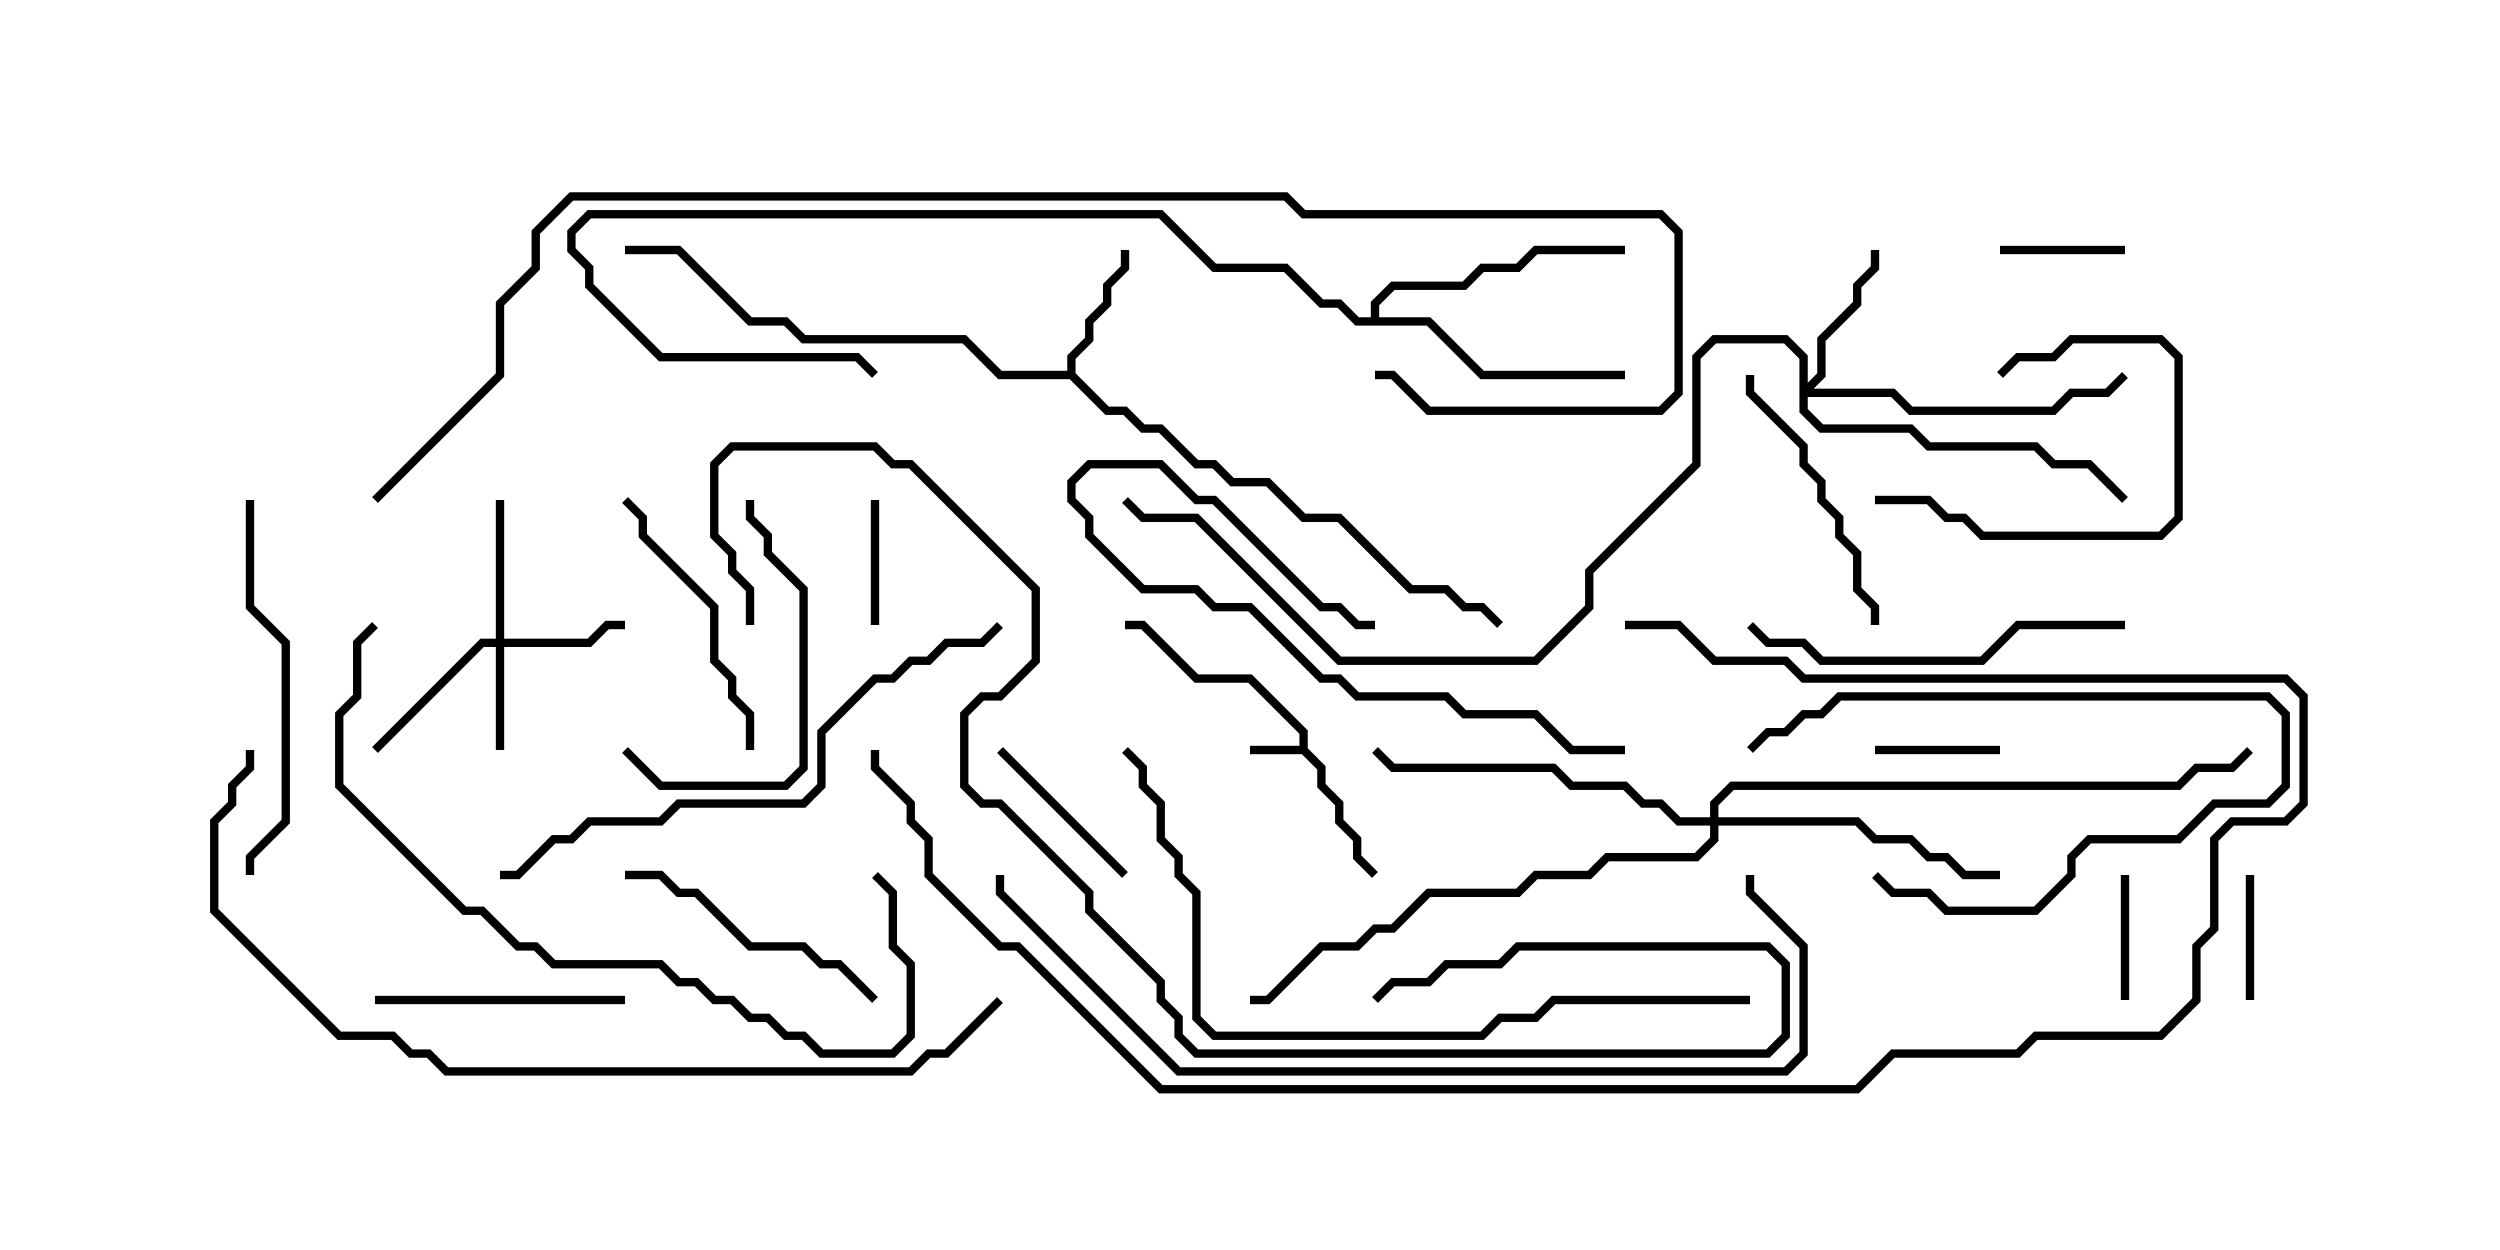 <svg version="1.1" width="30" height="15" xmlns="http://www.w3.org/2000/svg"><path d="M15.593,8.95L15.593,8.806L14.979,8.193L14.336,8.193L13.694,7.55L13.5,7.55L13.5,7.45L13.735,7.45L14.378,8.093L15.021,8.093L15.693,8.765L15.693,8.979L15.907,9.194L15.907,9.408L16.121,9.622L16.121,9.836L16.336,10.051L16.336,10.265L16.535,10.465L16.465,10.535L16.236,10.306L16.236,10.092L16.021,9.878L16.021,9.664L15.807,9.449L15.807,9.235L15.622,9.05L15,9.05L15,8.95z" stroke="none"/><path d="M12.807,4.45L12.807,4.265L13.021,4.051L13.021,3.836L13.236,3.622L13.236,3.408L13.45,3.194L13.45,3L13.55,3L13.55,3.235L13.336,3.449L13.336,3.664L13.121,3.878L13.121,4.092L12.907,4.306L12.907,4.479L13.306,4.879L13.521,4.879L13.735,5.093L13.949,5.093L14.378,5.521L14.592,5.521L14.806,5.736L15.235,5.736L15.664,6.164L16.092,6.164L16.949,7.021L17.378,7.021L17.592,7.236L17.806,7.236L18.035,7.465L17.965,7.535L17.765,7.336L17.551,7.336L17.336,7.121L16.908,7.121L16.051,6.264L15.622,6.264L15.194,5.836L14.765,5.836L14.551,5.621L14.336,5.621L13.908,5.193L13.694,5.193L13.479,4.979L13.265,4.979L12.836,4.55L11.979,4.55L11.551,4.121L9.622,4.121L9.408,3.907L8.979,3.907L8.122,3.05L7.5,3.05L7.5,2.95L8.164,2.95L9.021,3.807L9.449,3.807L9.664,4.021L11.592,4.021L12.021,4.45z" stroke="none"/><path d="M16.45,3.807L16.45,3.622L16.694,3.379L17.551,3.379L17.765,3.164L18.194,3.164L18.408,2.95L19.5,2.95L19.5,3.05L18.449,3.05L18.235,3.264L17.806,3.264L17.592,3.479L16.735,3.479L16.55,3.664L16.55,3.807L17.164,3.807L17.806,4.45L19.5,4.45L19.5,4.55L17.765,4.55L17.122,3.907L16.265,3.907L16.051,3.693L15.836,3.693L15.408,3.264L14.551,3.264L13.908,2.621L7.092,2.621L6.907,2.806L6.907,2.979L7.121,3.194L7.121,3.408L7.949,4.236L10.306,4.236L10.535,4.465L10.465,4.535L10.265,4.336L7.908,4.336L7.021,3.449L7.021,3.235L6.807,3.021L6.807,2.765L7.051,2.521L13.949,2.521L14.592,3.164L15.449,3.164L15.878,3.593L16.092,3.593L16.306,3.807z" stroke="none"/><path d="M5.95,7.664L5.95,6L6.05,6L6.05,7.664L7.051,7.664L7.265,7.45L7.5,7.45L7.5,7.55L7.306,7.55L7.092,7.764L6.05,7.764L6.05,9L5.95,9L5.95,7.764L5.806,7.764L4.535,9.035L4.465,8.965L5.765,7.664z" stroke="none"/><path d="M21.593,4.306L21.408,4.121L20.592,4.121L20.407,4.306L20.407,5.592L19.121,6.878L19.121,7.306L18.449,7.979L16.051,7.979L14.336,6.264L13.694,6.264L13.465,6.035L13.535,5.965L13.735,6.164L14.378,6.164L16.092,7.879L18.408,7.879L19.021,7.265L19.021,6.836L20.307,5.551L20.307,4.265L20.551,4.021L21.449,4.021L21.693,4.265L21.693,4.594L21.807,4.479L21.807,4.051L22.236,3.622L22.236,3.408L22.45,3.194L22.45,3L22.55,3L22.55,3.235L22.336,3.449L22.336,3.664L21.907,4.092L21.907,4.521L21.764,4.664L22.735,4.664L22.949,4.879L24.622,4.879L24.836,4.664L25.265,4.664L25.465,4.465L25.535,4.535L25.306,4.764L24.878,4.764L24.664,4.979L22.908,4.979L22.694,4.764L21.693,4.764L21.693,4.908L21.878,5.093L22.949,5.093L23.164,5.307L24.449,5.307L24.664,5.521L25.092,5.521L25.535,5.965L25.465,6.035L25.051,5.621L24.622,5.621L24.408,5.407L23.122,5.407L22.908,5.193L21.836,5.193L21.593,4.949z" stroke="none"/><path d="M20.521,9.807L20.521,9.622L20.765,9.379L26.122,9.379L26.336,9.164L26.765,9.164L26.965,8.965L27.035,9.035L26.806,9.264L26.378,9.264L26.164,9.479L20.806,9.479L20.621,9.664L20.621,9.807L22.306,9.807L22.521,10.021L22.949,10.021L23.164,10.236L23.378,10.236L23.592,10.45L24,10.45L24,10.55L23.551,10.55L23.336,10.336L23.122,10.336L22.908,10.121L22.479,10.121L22.265,9.907L20.621,9.907L20.621,10.092L20.378,10.336L19.306,10.336L19.092,10.55L18.449,10.55L18.235,10.764L17.164,10.764L16.735,11.193L16.521,11.193L16.306,11.407L15.878,11.407L15.235,12.05L15,12.05L15,11.95L15.194,11.95L15.836,11.307L16.265,11.307L16.479,11.093L16.694,11.093L17.122,10.664L18.194,10.664L18.408,10.45L19.051,10.45L19.265,10.236L20.336,10.236L20.521,10.051L20.521,9.907L20.122,9.907L19.908,9.693L19.694,9.693L19.479,9.479L18.836,9.479L18.622,9.264L16.694,9.264L16.465,9.035L16.535,8.965L16.735,9.164L18.664,9.164L18.878,9.379L19.521,9.379L19.735,9.593L19.949,9.593L20.164,9.807z" stroke="none"/><path d="M25.5,2.95L25.5,3.05L24,3.05L24,2.95z" stroke="none"/><path d="M10.45,6L10.55,6L10.55,7.5L10.45,7.5z" stroke="none"/><path d="M27.05,12L26.95,12L26.95,10.5L27.05,10.5z" stroke="none"/><path d="M24,8.95L24,9.05L22.5,9.05L22.5,8.95z" stroke="none"/><path d="M25.45,10.5L25.55,10.5L25.55,12L25.45,12z" stroke="none"/><path d="M22.5,6.05L22.5,5.95L23.164,5.95L23.378,6.164L23.592,6.164L23.806,6.379L25.908,6.379L26.093,6.194L26.093,4.306L25.908,4.121L24.878,4.121L24.664,4.336L24.235,4.336L24.035,4.535L23.965,4.465L24.194,4.236L24.622,4.236L24.836,4.021L25.949,4.021L26.193,4.265L26.193,6.235L25.949,6.479L23.765,6.479L23.551,6.264L23.336,6.264L23.122,6.05z" stroke="none"/><path d="M13.535,10.465L13.465,10.535L11.965,9.035L12.035,8.965z" stroke="none"/><path d="M22.465,10.535L22.535,10.465L22.735,10.664L23.164,10.664L23.378,10.879L24.408,10.879L24.807,10.479L24.807,10.265L25.051,10.021L26.122,10.021L26.551,9.593L27.194,9.593L27.379,9.408L27.379,8.592L27.194,8.407L22.092,8.407L21.878,8.621L21.664,8.621L21.449,8.836L21.235,8.836L21.035,9.035L20.965,8.965L21.194,8.736L21.408,8.736L21.622,8.521L21.836,8.521L22.051,8.307L27.235,8.307L27.479,8.551L27.479,9.449L27.235,9.693L26.592,9.693L26.164,10.121L25.092,10.121L24.907,10.306L24.907,10.521L24.449,10.979L23.336,10.979L23.122,10.764L22.694,10.764z" stroke="none"/><path d="M7.5,11.95L7.5,12.05L4.5,12.05L4.5,11.95z" stroke="none"/><path d="M9.05,9L8.95,9L8.95,8.592L8.736,8.378L8.736,8.164L8.521,7.949L8.521,7.306L7.664,6.449L7.664,6.235L7.465,6.035L7.535,5.965L7.764,6.194L7.764,6.408L8.621,7.265L8.621,7.908L8.836,8.122L8.836,8.336L9.05,8.551z" stroke="none"/><path d="M7.5,10.55L7.5,10.45L7.949,10.45L8.164,10.664L8.378,10.664L9.021,11.307L9.664,11.307L9.878,11.521L10.092,11.521L10.535,11.965L10.465,12.035L10.051,11.621L9.836,11.621L9.622,11.407L8.979,11.407L8.336,10.764L8.122,10.764L7.908,10.55z" stroke="none"/><path d="M20.95,4.5L21.05,4.5L21.05,4.694L21.693,5.336L21.693,5.551L21.907,5.765L21.907,5.979L22.121,6.194L22.121,6.408L22.336,6.622L22.336,7.051L22.55,7.265L22.55,7.5L22.45,7.5L22.45,7.306L22.236,7.092L22.236,6.664L22.021,6.449L22.021,6.235L21.807,6.021L21.807,5.806L21.593,5.592L21.593,5.378L20.95,4.735z" stroke="none"/><path d="M19.5,8.95L19.5,9.05L18.836,9.05L18.408,8.621L17.551,8.621L17.336,8.407L16.265,8.407L16.051,8.193L15.836,8.193L14.979,7.336L14.551,7.336L14.336,7.121L13.694,7.121L13.021,6.449L13.021,6.235L12.807,6.021L12.807,5.765L13.051,5.521L13.949,5.521L14.378,5.95L14.592,5.95L15.878,7.236L16.092,7.236L16.306,7.45L16.5,7.45L16.5,7.55L16.265,7.55L16.051,7.336L15.836,7.336L14.551,6.05L14.336,6.05L13.908,5.621L13.092,5.621L12.907,5.806L12.907,5.979L13.121,6.194L13.121,6.408L13.735,7.021L14.378,7.021L14.592,7.236L15.021,7.236L15.878,8.093L16.092,8.093L16.306,8.307L17.378,8.307L17.592,8.521L18.449,8.521L18.878,8.95z" stroke="none"/><path d="M7.465,9.035L7.535,8.965L7.949,9.379L9.408,9.379L9.593,9.194L9.593,7.092L9.164,6.664L9.164,6.449L8.95,6.235L8.95,6L9.05,6L9.05,6.194L9.264,6.408L9.264,6.622L9.693,7.051L9.693,9.235L9.449,9.479L7.908,9.479z" stroke="none"/><path d="M3.05,10.5L2.95,10.5L2.95,10.265L3.379,9.836L3.379,7.735L2.95,7.306L2.95,6L3.05,6L3.05,7.265L3.479,7.694L3.479,9.878L3.05,10.306z" stroke="none"/><path d="M25.5,7.45L25.5,7.55L24.235,7.55L23.806,7.979L21.836,7.979L21.622,7.764L21.194,7.764L20.965,7.535L21.035,7.465L21.235,7.664L21.664,7.664L21.878,7.879L23.765,7.879L24.194,7.45z" stroke="none"/><path d="M11.965,7.465L12.035,7.535L11.806,7.764L11.378,7.764L11.164,7.979L10.949,7.979L10.735,8.193L10.521,8.193L9.907,8.806L9.907,9.449L9.664,9.693L8.164,9.693L7.949,9.907L7.092,9.907L6.878,10.121L6.664,10.121L6.235,10.55L6,10.55L6,10.45L6.194,10.45L6.622,10.021L6.836,10.021L7.051,9.807L7.908,9.807L8.122,9.593L9.622,9.593L9.807,9.408L9.807,8.765L10.479,8.093L10.694,8.093L10.908,7.879L11.122,7.879L11.336,7.664L11.765,7.664z" stroke="none"/><path d="M10.465,10.535L10.535,10.465L10.764,10.694L10.764,11.336L10.979,11.551L10.979,12.449L10.735,12.693L9.836,12.693L9.622,12.479L9.408,12.479L9.194,12.264L8.979,12.264L8.765,12.05L8.551,12.05L8.336,11.836L8.122,11.836L7.908,11.621L6.622,11.621L6.408,11.407L6.194,11.407L5.765,10.979L5.551,10.979L4.021,9.449L4.021,8.551L4.236,8.336L4.236,7.694L4.465,7.465L4.535,7.535L4.336,7.735L4.336,8.378L4.121,8.592L4.121,9.408L5.592,10.879L5.806,10.879L6.235,11.307L6.449,11.307L6.664,11.521L7.949,11.521L8.164,11.736L8.378,11.736L8.592,11.95L8.806,11.95L9.021,12.164L9.235,12.164L9.449,12.379L9.664,12.379L9.878,12.593L10.694,12.593L10.879,12.408L10.879,11.592L10.664,11.378L10.664,10.735z" stroke="none"/><path d="M21,11.95L21,12.05L18.664,12.05L18.449,12.264L18.021,12.264L17.806,12.479L14.551,12.479L14.307,12.235L14.307,10.735L14.093,10.521L14.093,10.306L13.879,10.092L13.879,9.664L13.664,9.449L13.664,9.235L13.465,9.035L13.535,8.965L13.764,9.194L13.764,9.408L13.979,9.622L13.979,10.051L14.193,10.265L14.193,10.479L14.407,10.694L14.407,12.194L14.592,12.379L17.765,12.379L17.979,12.164L18.408,12.164L18.622,11.95z" stroke="none"/><path d="M9.05,7.5L8.95,7.5L8.95,7.092L8.736,6.878L8.736,6.664L8.521,6.449L8.521,5.551L8.765,5.307L10.521,5.307L10.735,5.521L10.949,5.521L12.479,7.051L12.479,7.949L12.021,8.407L11.806,8.407L11.621,8.592L11.621,9.408L11.806,9.593L12.021,9.593L13.121,10.694L13.121,10.908L13.979,11.765L13.979,11.979L14.193,12.194L14.193,12.408L14.378,12.593L21.194,12.593L21.379,12.408L21.379,11.592L21.194,11.407L18.235,11.407L18.021,11.621L17.378,11.621L17.164,11.836L16.735,11.836L16.535,12.035L16.465,11.965L16.694,11.736L17.122,11.736L17.336,11.521L17.979,11.521L18.194,11.307L21.235,11.307L21.479,11.551L21.479,12.449L21.235,12.693L14.336,12.693L14.093,12.449L14.093,12.235L13.879,12.021L13.879,11.806L13.021,10.949L13.021,10.735L11.979,9.693L11.765,9.693L11.521,9.449L11.521,8.551L11.765,8.307L11.979,8.307L12.379,7.908L12.379,7.092L10.908,5.621L10.694,5.621L10.479,5.407L8.806,5.407L8.621,5.592L8.621,6.408L8.836,6.622L8.836,6.836L9.05,7.051z" stroke="none"/><path d="M20.95,10.5L21.05,10.5L21.05,10.694L21.693,11.336L21.693,12.664L21.449,12.907L14.122,12.907L11.95,10.735L11.95,10.5L12.05,10.5L12.05,10.694L14.164,12.807L21.408,12.807L21.593,12.622L21.593,11.378L20.95,10.735z" stroke="none"/><path d="M19.5,7.55L19.5,7.45L20.164,7.45L20.592,7.879L21.449,7.879L21.664,8.093L27.449,8.093L27.693,8.336L27.693,9.664L27.449,9.907L26.806,9.907L26.621,10.092L26.621,11.164L26.407,11.378L26.407,12.021L25.949,12.479L24.449,12.479L24.235,12.693L22.735,12.693L22.306,13.121L13.908,13.121L12.194,11.407L11.979,11.407L11.093,10.521L11.093,10.092L10.879,9.878L10.879,9.664L10.45,9.235L10.45,9L10.55,9L10.55,9.194L10.979,9.622L10.979,9.836L11.193,10.051L11.193,10.479L12.021,11.307L12.235,11.307L13.949,13.021L22.265,13.021L22.694,12.593L24.194,12.593L24.408,12.379L25.908,12.379L26.307,11.979L26.307,11.336L26.521,11.122L26.521,10.051L26.765,9.807L27.408,9.807L27.593,9.622L27.593,8.378L27.408,8.193L21.622,8.193L21.408,7.979L20.551,7.979L20.122,7.55z" stroke="none"/><path d="M11.965,11.965L12.035,12.035L11.378,12.693L11.164,12.693L10.949,12.907L5.336,12.907L5.122,12.693L4.908,12.693L4.694,12.479L4.051,12.479L2.521,10.949L2.521,9.836L2.736,9.622L2.736,9.408L2.95,9.194L2.95,9L3.05,9L3.05,9.235L2.836,9.449L2.836,9.664L2.621,9.878L2.621,10.908L4.092,12.379L4.735,12.379L4.949,12.593L5.164,12.593L5.378,12.807L10.908,12.807L11.122,12.593L11.336,12.593z" stroke="none"/><path d="M4.535,6.035L4.465,5.965L5.95,4.479L5.95,3.622L6.379,3.194L6.379,2.765L6.836,2.307L15.449,2.307L15.664,2.521L19.949,2.521L20.193,2.765L20.193,4.735L19.949,4.979L17.122,4.979L16.694,4.55L16.5,4.55L16.5,4.45L16.735,4.45L17.164,4.879L19.908,4.879L20.093,4.694L20.093,2.806L19.908,2.621L15.622,2.621L15.408,2.407L6.878,2.407L6.479,2.806L6.479,3.235L6.05,3.664L6.05,4.521z" stroke="none"/></svg>